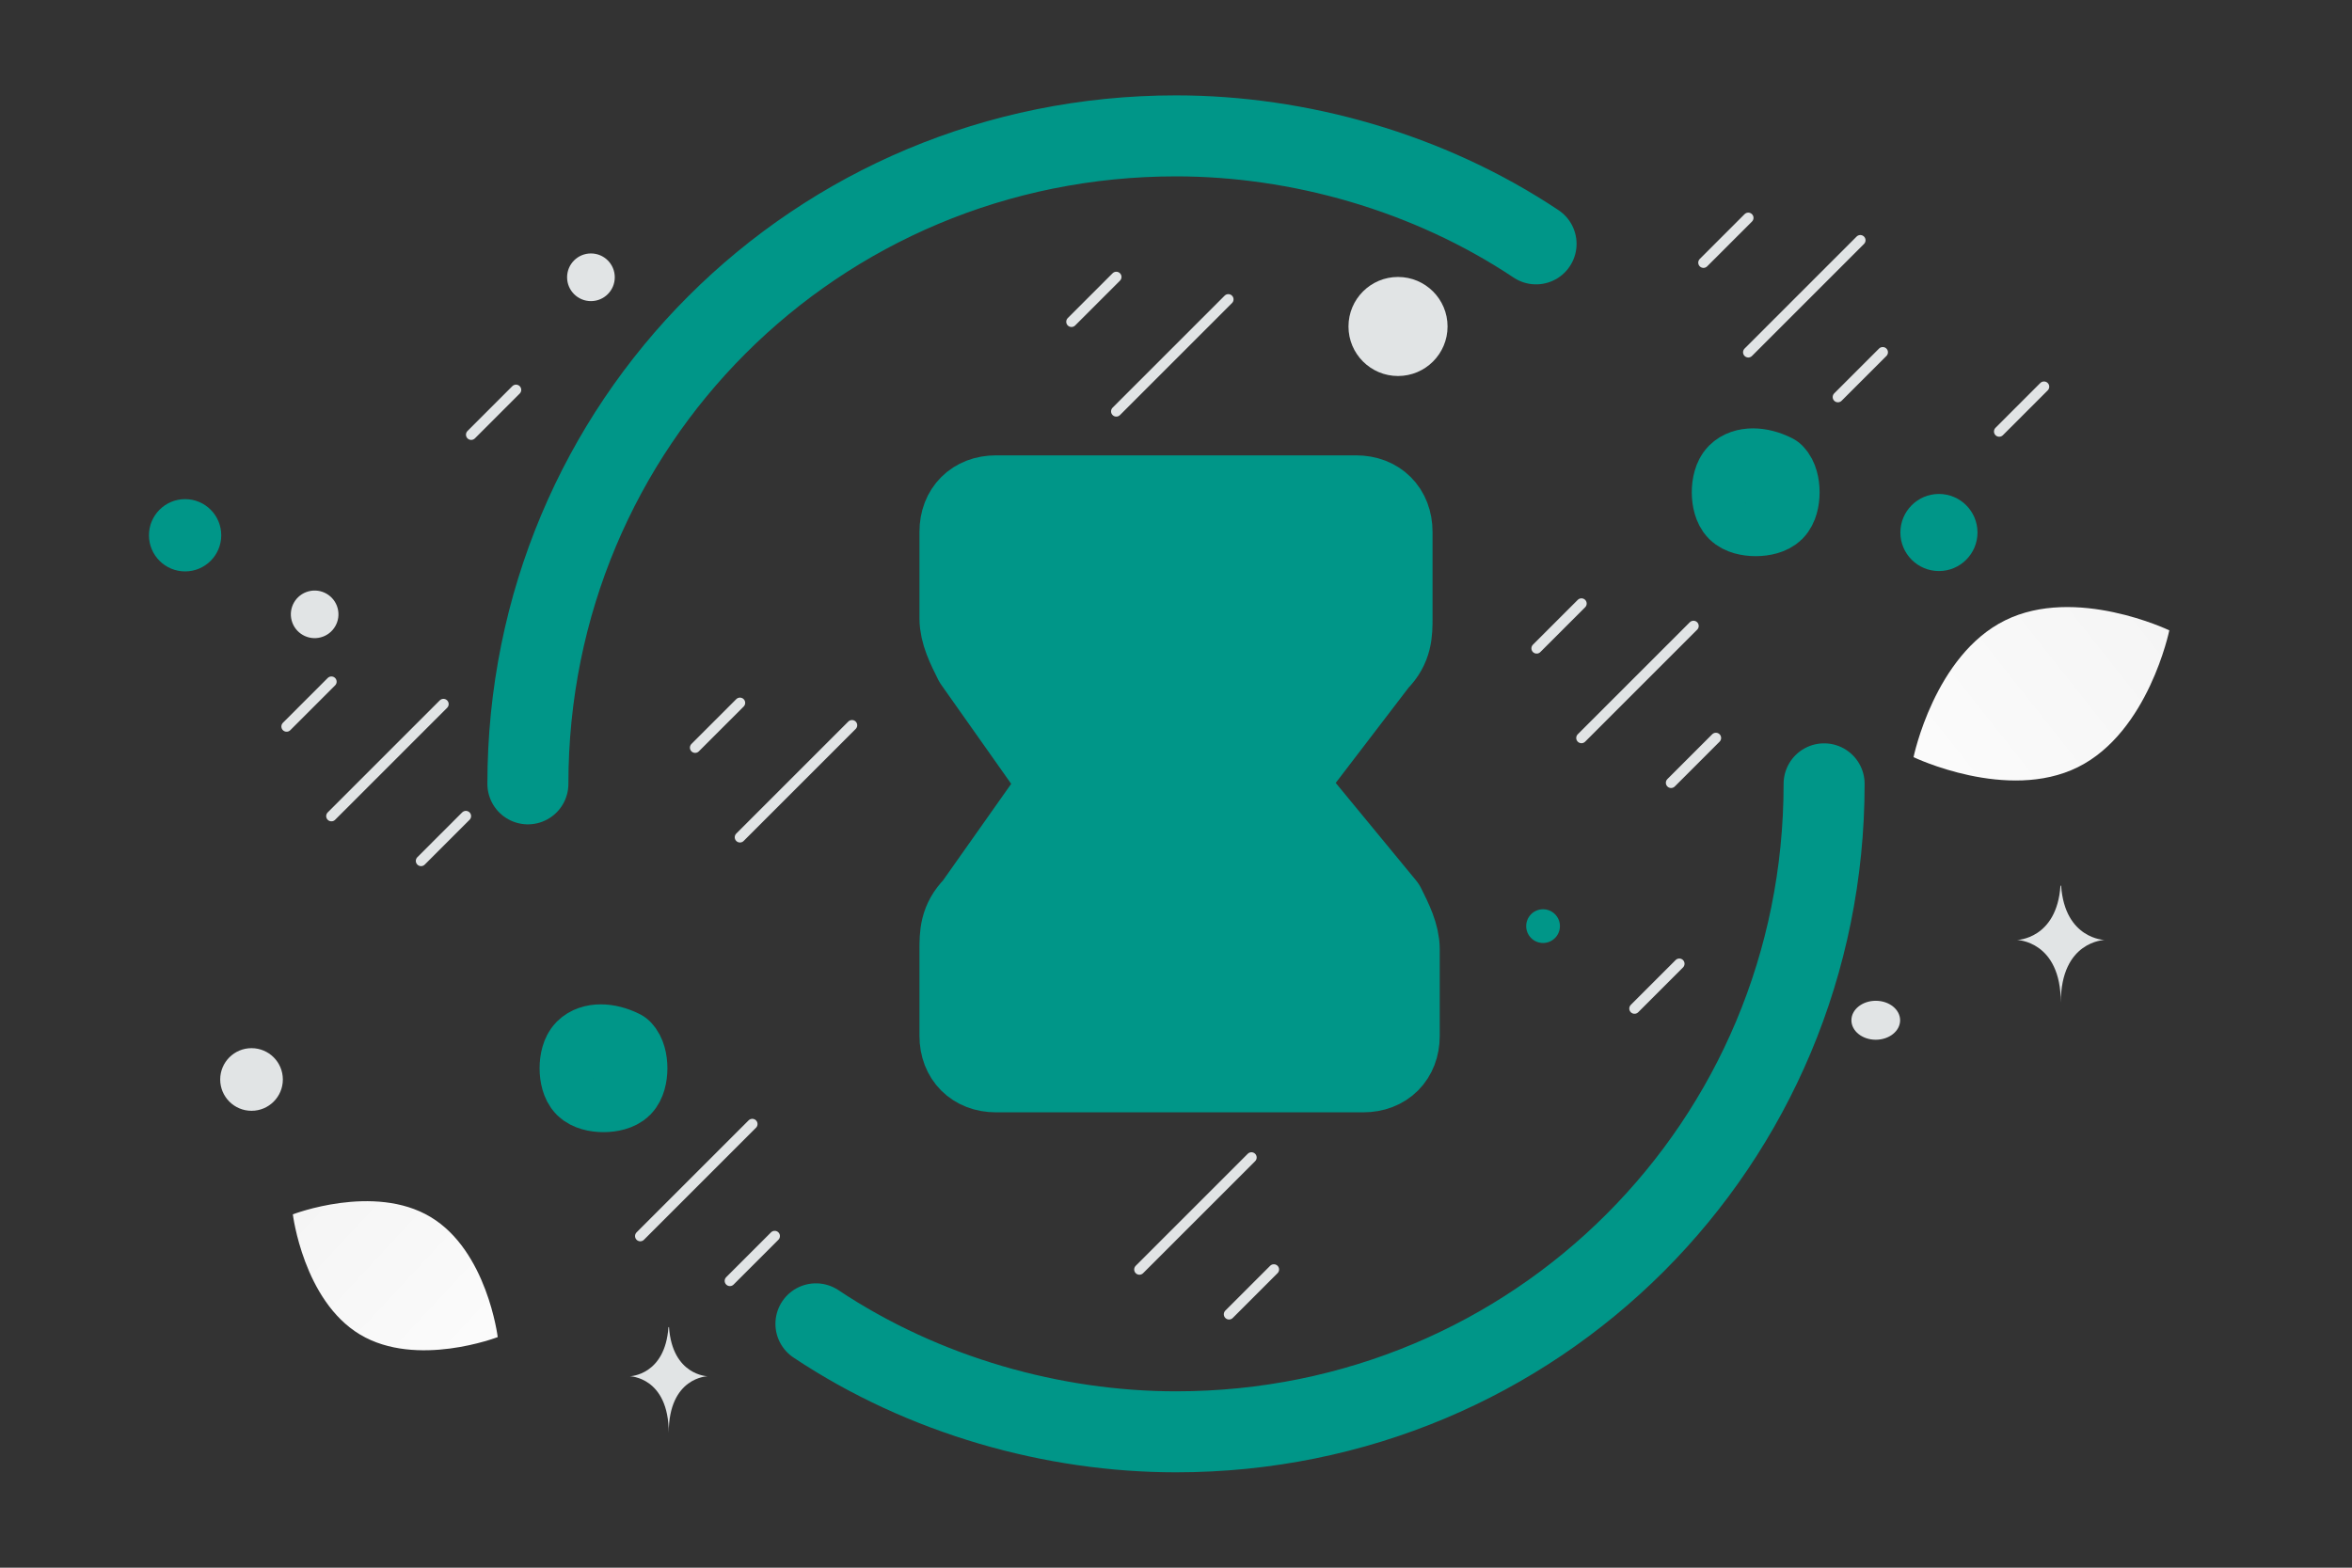 <svg width="900" height="600" viewBox="0 0 900 600" fill="none" xmlns="http://www.w3.org/2000/svg"><rect x="0" y="0" width="900" height="600" fill="#333333" stroke="none"/><path fill="transparent" d="M0 0h900v600H0z"/><path d="M795.105 293.616c-27.019 13.403-62.88-3.83-62.88-3.83s7.97-38.957 35.003-52.341c27.019-13.403 62.865 3.812 62.865 3.812s-7.969 38.956-34.988 52.359z" fill="url(#a)"/><path d="M137.76 510.763c21.644 12.972 52.698.98 52.698.98s-4.061-33.02-25.718-45.977c-21.645-12.973-52.685-.996-52.685-.996s4.06 33.02 25.705 45.993z" fill="url(#b)"/><circle cx="741.942" cy="203.805" r="14.753" transform="rotate(180 741.942 203.805)" fill="#009688"/><circle r="13.831" transform="matrix(-1 0 0 1 70.83 204.863)" fill="#009688"/><circle r="6.454" transform="matrix(-1 0 0 1 590.455 354.454)" fill="#009688"/><circle r="8.299" transform="matrix(-1 0 0 1 548.03 528.723)" fill="#E1E4E5"/><circle r="11.987" transform="matrix(-1 0 0 1 96.247 413.149)" fill="#E1E4E5"/><circle r="9.123" transform="matrix(-1 0 0 1 226.123 106.123)" fill="#E1E4E5"/><circle r="9.108" transform="scale(1 -1) rotate(-75 -93.01 -196.02)" fill="#E1E4E5"/><circle r="12.117" transform="matrix(-1 0 0 1 331.366 80.766)" fill="#E1E4E5"/><ellipse rx="9.32" ry="7.456" transform="matrix(-1 0 0 1 717.767 390.484)" fill="#E1E4E5"/><circle r="18.955" transform="matrix(0 1 1 0 534.955 124.955)" fill="#E1E4E5"/><path d="M788.449 338.987h.243c1.444 20.458 16.658 20.773 16.658 20.773s-16.776.327-16.776 23.966c0-23.639-16.777-23.966-16.777-23.966s15.208-.315 16.652-20.773zM255.781 507.931h.217c1.281 18.516 14.781 18.801 14.781 18.801s-14.887.296-14.887 21.69c0-21.394-14.886-21.69-14.886-21.69s13.494-.285 14.775-18.801z" fill="#E1E4E5"/><path d="M678.711 181.516c2.755 2.756 2.755 11.023 0 13.778-2.756 2.756-11.022 2.756-13.778 0-2.755-2.755-2.755-11.022 0-13.778 2.756-2.755 8.267-2.755 13.778 0m-90.933-88.183C546.444 65.778 496.844 52 450 52v0c-137.778 0-248 110.222-248 248m35.822 101.961c2.755 2.755 2.755 11.022 0 13.777-2.756 2.756-11.022 2.756-13.778 0-2.755-2.755-2.755-11.022 0-13.777 2.756-2.756 8.267-2.756 13.778 0m74.4 104.706C353.556 534.222 403.156 548 450 548v0c137.778 0 248-110.222 248-248" stroke="#009688" stroke-width="31" stroke-linecap="round" stroke-linejoin="round"/><path fill-rule="evenodd" clip-rule="evenodd" d="m405.911 300-33.067 46.844c-5.511 5.512-5.511 11.023-5.511 16.534v33.067c0 8.266 5.511 13.777 13.778 13.777h140.533c8.267 0 13.778-5.511 13.778-13.777v-33.067c0-5.511-2.755-11.022-5.511-16.534L491.333 300l35.822-46.844c5.512-5.512 5.512-11.023 5.512-16.534v-33.066c0-8.267-5.512-13.778-13.778-13.778H381.111c-8.267 0-13.778 5.511-13.778 13.778v33.066c0 5.511 2.756 11.022 5.511 16.534L405.911 300z" fill="#009688" stroke="#009688" stroke-width="31" stroke-linecap="round" stroke-linejoin="round"/><path d="m711.855 91.952-42.87 42.871M326.019 277.575l-42.871 42.87m186.871-205.87-42.871 42.87m-257.46 112.031-42.871 42.871m161.054 117.86L245 473.078m403.019-233.504-42.871 42.871M478.871 443 436 485.871M668.985 83.378l-17.149 17.148M283.148 269 266 286.148M427.148 106 410 123.148M126.817 260.902l-17.148 17.148M605.148 231 588 248.148m54.596 120.707-17.148 17.148M782.148 148 765 165.148m-44.57-30.326-17.148 17.148m-505.828-2.755-17.148 17.149m-2.043 145.982-17.149 17.148m135.331 143.583-17.148 17.148m377.297-207.78-17.149 17.148m-152 186.276-17.148 17.148" stroke="#E1E4E5" stroke-width="4" stroke-linecap="round" stroke-linejoin="round"/><defs><linearGradient id="a" x1="691.349" y1="335.423" x2="914.202" y2="159.146" gradientUnits="userSpaceOnUse"><stop stop-color="#fff"/><stop offset="1" stop-color="#EEE"/></linearGradient><linearGradient id="b" x1="221.519" y1="552.521" x2="47.358" y2="390.702" gradientUnits="userSpaceOnUse"><stop stop-color="#fff"/><stop offset="1" stop-color="#EEE"/></linearGradient></defs></svg>